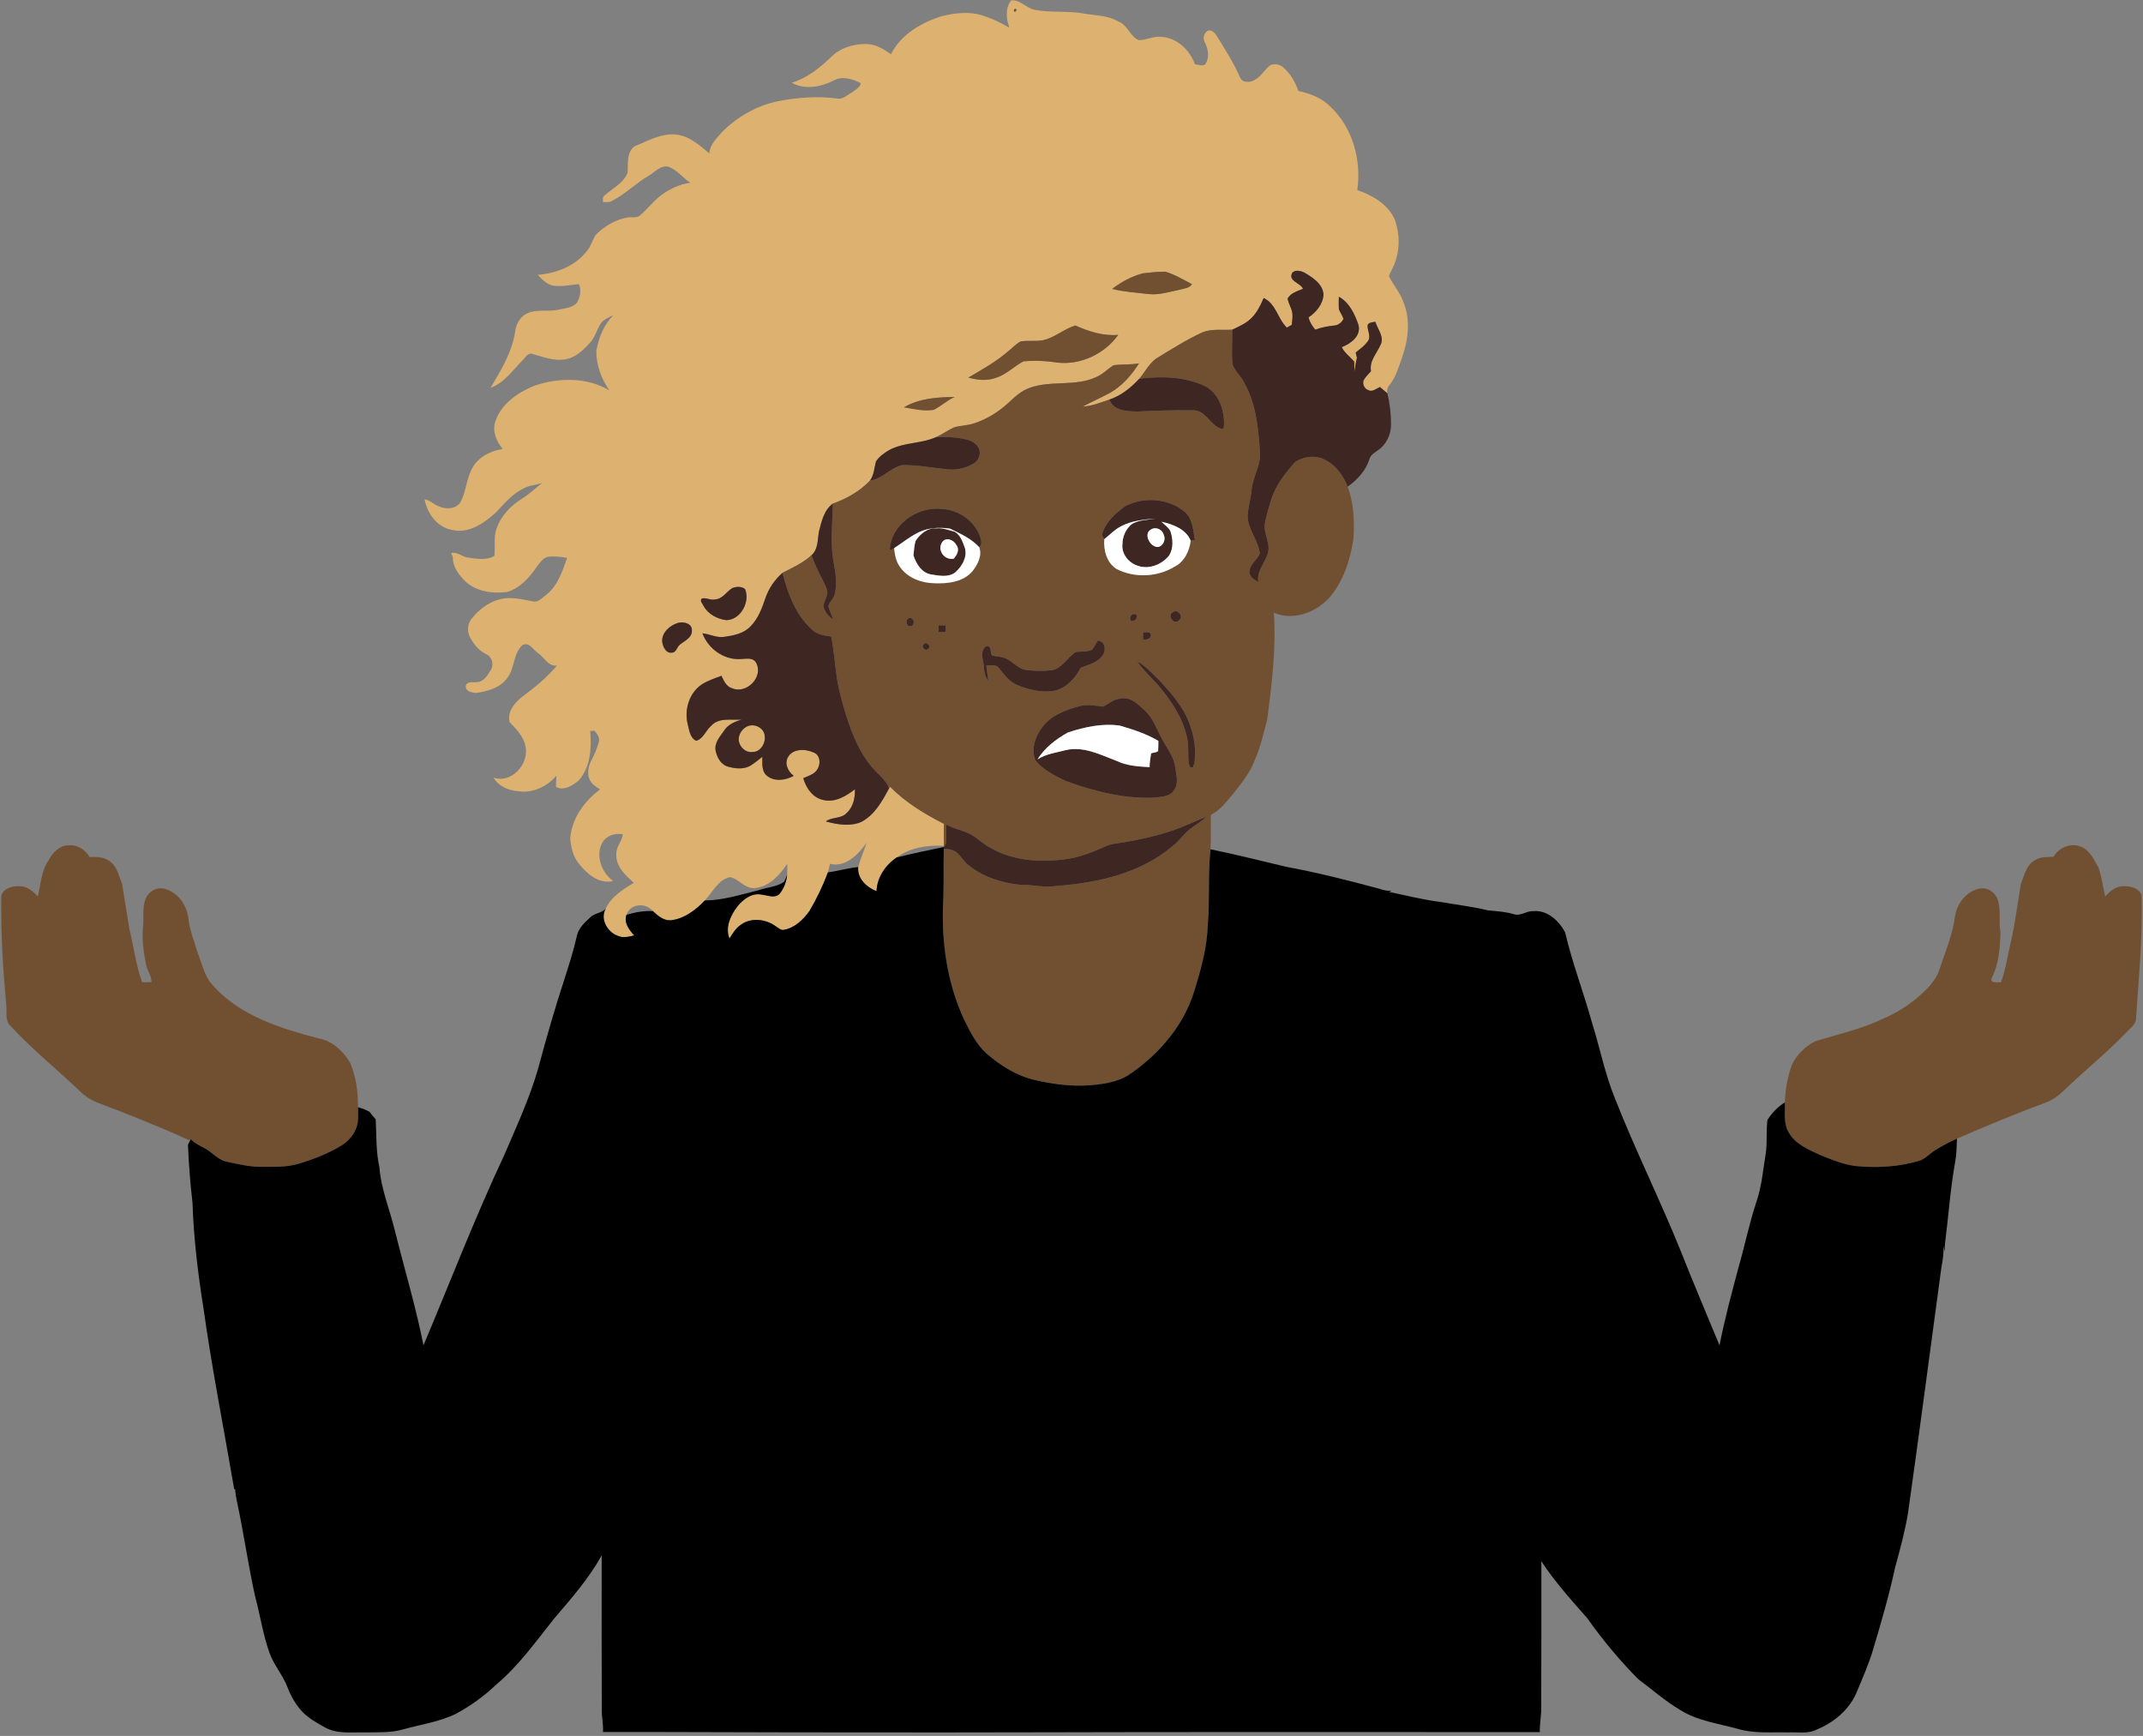 <svg width="1142pt" height="925pt" viewBox="0 0 1142 925" xmlns="http://www.w3.org/2000/svg" role="img" aria-hidden="true" focusable="false">
<rect x="0" y="0" width="1142" height="925" fill="#808080" stroke="none"/>
<g id="#ddb16fff">
<path fill="#ddb16f" opacity="1.00" d=" M 536.80 11.00 C 536.25 7.27 536.36 3.30 538.82 0.23 C 543.58 -0.33 546.64 4.05 550.95 5.14 C 559.91 6.94 569.15 5.60 578.12 7.29 C 584.13 8.31 590.51 8.24 595.92 11.41 C 600.90 13.16 602.04 19.43 606.87 21.37 C 610.98 21.47 614.80 19.06 618.98 19.64 C 627.35 20.18 634.03 26.67 636.80 34.29 C 638.55 34.33 640.69 35.46 642.23 34.27 C 644.62 30.92 643.96 26.32 642.17 22.84 C 640.78 20.55 641.42 17.26 644.06 16.21 C 647.03 16.04 648.24 19.10 649.67 21.14 C 653.66 27.69 657.80 34.20 660.82 41.27 C 662.03 44.25 666.28 44.13 668.60 42.57 C 672.07 40.86 673.79 37.18 676.75 34.86 C 679.06 33.66 682.16 34.24 684.03 36.05 C 687.73 39.34 690.30 43.79 691.89 48.45 C 698.16 49.82 704.45 52.18 709.02 56.87 C 720.92 68.08 725.56 85.36 723.30 101.29 C 731.43 104.01 739.79 108.95 743.35 117.13 C 746.02 124.81 746.09 133.54 742.91 141.09 C 742.07 143.15 740.90 145.06 740.14 147.15 C 742.52 151.91 746.19 156.00 747.95 161.10 C 751.79 170.64 750.43 181.36 747.06 190.82 C 745.20 195.78 743.86 201.12 740.38 205.26 C 739.18 206.39 739.17 208.01 739.30 209.54 C 737.98 208.43 736.67 207.33 735.36 206.23 C 733.38 207.05 731.34 209.08 729.12 207.85 C 727.16 207.16 726.04 204.89 726.56 202.90 C 727.50 200.91 729.18 199.43 730.61 197.80 C 729.58 192.38 733.63 188.39 735.66 183.83 C 737.90 179.63 734.14 175.45 732.93 171.47 C 731.49 171.76 729.68 171.64 728.83 173.09 C 728.44 175.81 730.56 178.59 729.26 181.26 C 727.60 184.00 724.87 185.83 722.44 187.83 C 722.65 188.79 722.88 189.75 723.11 190.71 C 722.48 193.13 722.10 195.61 721.79 198.09 C 721.74 196.28 721.68 194.47 721.65 192.65 C 719.44 190.09 716.53 188.08 715.02 184.99 C 719.83 183.11 725.56 178.96 723.88 173.01 C 721.91 167.27 719.03 161.14 713.47 158.10 C 713.45 160.33 713.29 162.58 713.51 164.81 C 714.17 166.57 715.35 168.09 715.95 169.89 C 715.06 171.83 713.10 173.34 710.94 173.46 C 707.51 173.81 704.13 174.45 700.90 175.66 C 699.27 173.74 697.91 171.59 697.34 169.11 C 701.44 166.32 704.97 162.11 705.30 156.98 C 704.95 151.45 699.87 148.10 695.57 145.52 C 693.58 144.32 690.14 143.45 688.56 145.48 C 686.40 149.87 692.89 150.57 694.37 153.89 C 691.42 155.15 687.85 156.05 686.17 159.07 C 686.59 161.80 688.32 164.15 688.70 166.91 C 688.92 168.98 688.58 171.05 688.36 173.10 C 687.71 173.47 686.41 174.21 685.76 174.57 C 680.88 169.91 680.03 161.86 673.41 158.79 C 671.79 162.48 670.05 166.22 667.20 169.14 C 664.35 172.21 660.42 173.87 656.72 175.66 C 651.47 176.01 646.00 175.10 640.95 176.99 C 632.27 180.99 624.18 186.13 616.04 191.11 C 612.21 193.87 610.15 198.28 607.13 201.80 C 602.70 206.55 597.42 210.86 591.18 212.91 C 586.52 214.50 581.89 216.39 576.92 216.66 C 581.71 214.12 586.67 211.92 591.46 209.37 C 597.97 205.67 603.04 199.88 606.98 193.59 C 602.51 194.44 597.94 194.04 593.46 194.60 C 590.24 196.61 587.61 199.52 584.05 200.98 C 572.94 206.08 560.14 202.53 548.77 206.66 C 544.09 208.21 540.55 211.78 536.98 215.01 C 531.92 219.66 525.90 223.28 519.40 225.50 C 515.87 226.76 512.06 226.69 508.48 227.69 C 505.12 229.20 502.16 231.48 498.78 232.95 C 490.79 236.51 481.54 235.62 473.81 239.84 C 471.15 241.40 468.53 243.27 466.81 245.86 C 465.87 249.32 465.78 253.11 463.58 256.12 C 458.14 261.85 451.18 265.69 443.82 268.36 C 439.10 271.75 437.81 277.87 436.44 283.17 C 435.61 287.51 436.10 292.66 432.43 295.85 C 427.95 300.00 422.33 302.44 417.00 305.23 C 412.85 308.86 409.63 313.55 407.87 318.78 C 406.04 324.18 403.98 329.75 399.85 333.86 C 396.26 337.61 390.90 338.65 385.98 339.34 C 381.96 339.98 378.24 337.86 374.32 337.44 C 377.29 345.46 385.37 351.47 394.04 351.19 C 397.10 351.19 401.17 349.91 403.00 353.27 C 406.95 360.71 397.90 369.91 390.28 366.79 C 387.11 365.94 385.71 362.80 384.47 360.09 C 380.85 361.47 377.09 362.64 373.84 364.80 C 367.18 369.31 364.55 378.36 366.50 385.98 C 367.28 389.09 367.71 393.17 370.98 394.72 C 374.78 393.71 376.05 389.30 378.85 386.87 C 382.93 382.18 389.65 383.83 395.11 383.41 C 391.74 384.56 388.15 385.88 386.11 389.00 C 383.89 392.27 380.54 395.65 381.36 399.97 C 382.05 403.63 384.26 407.58 388.13 408.55 C 392.15 409.66 396.96 410.11 400.54 407.56 C 402.54 406.26 404.40 404.75 406.26 403.26 C 406.28 406.68 405.71 410.81 408.63 413.31 C 412.67 416.69 418.64 415.77 422.97 413.42 C 420.09 411.11 418.01 407.38 419.75 403.72 C 422.37 398.64 429.40 398.95 433.89 401.09 C 437.13 402.56 437.35 406.90 435.73 409.66 C 434.22 412.56 430.80 413.38 428.06 414.65 C 429.55 419.97 433.22 425.25 438.97 426.32 C 445.17 427.67 450.90 424.19 455.59 420.55 C 455.70 425.13 454.73 430.04 451.16 433.23 C 448.27 436.40 443.38 435.17 440.09 437.69 C 446.16 439.38 452.96 440.51 458.96 437.98 C 466.10 434.25 470.16 426.85 473.82 420.01 C 473.93 419.79 474.15 419.36 474.26 419.15 C 482.47 427.53 492.62 433.67 503.00 438.97 C 502.95 442.88 502.96 446.80 503.03 450.72 C 494.28 450.18 485.09 451.59 477.86 456.88 C 471.88 460.91 467.34 467.49 467.10 474.87 C 461.82 472.81 456.79 468.13 457.33 462.00 C 458.56 457.56 460.40 453.32 461.88 448.97 C 457.44 455.22 450.78 462.32 442.29 460.29 C 441.95 461.80 441.60 463.32 441.20 464.83 C 438.54 471.95 435.24 478.84 431.38 485.38 C 428.12 489.93 423.69 494.30 417.99 495.39 C 416.16 495.98 414.81 494.33 413.38 493.54 C 408.11 489.69 400.26 488.74 394.81 492.75 C 392.10 494.52 390.44 497.38 388.74 500.05 C 386.35 494.10 389.32 487.72 392.97 482.99 C 396.04 479.18 400.79 475.53 405.99 476.73 C 409.03 477.05 412.79 478.84 415.38 476.36 C 417.74 473.46 419.12 469.82 419.48 466.11 C 419.57 464.14 419.54 462.17 419.58 460.21 C 415.45 466.31 409.78 472.69 401.91 473.21 C 396.74 473.49 393.66 468.18 389.00 467.39 C 382.61 468.76 379.76 475.46 375.59 479.81 C 370.88 484.77 365.01 489.29 358.07 490.29 C 353.95 490.94 350.66 488.02 347.88 485.46 C 344.13 480.81 335.79 481.40 333.85 487.46 C 332.31 491.73 335.29 495.45 337.95 498.44 C 335.12 499.11 332.03 499.94 329.24 498.65 C 323.69 496.70 319.68 489.69 322.78 484.20 C 325.73 477.71 331.99 473.95 337.79 470.38 C 333.27 466.47 328.01 461.53 328.43 455.01 C 328.35 451.17 331.43 448.27 331.93 444.55 C 327.57 443.70 322.84 445.38 320.74 449.46 C 317.29 456.32 320.80 465.07 326.70 469.41 C 319.31 471.27 312.89 465.75 308.63 460.38 C 305.44 456.65 304.37 451.76 303.86 447.01 C 304.55 436.20 311.32 426.90 319.80 420.63 C 318.10 419.51 316.21 418.52 315.06 416.79 C 312.62 413.64 313.25 409.25 314.78 405.85 C 316.65 402.52 318.10 398.96 319.14 395.29 C 319.70 393.00 318.20 390.93 316.77 389.33 C 316.21 389.37 315.09 389.45 314.53 389.49 C 315.30 398.63 314.73 409.06 308.14 416.12 C 304.94 418.65 300.34 421.59 296.30 419.31 C 296.29 417.32 296.35 415.33 296.51 413.36 C 291.73 418.84 284.41 422.57 277.01 421.70 C 271.54 421.40 265.85 419.24 262.98 414.31 C 272.52 417.77 281.93 407.17 280.07 397.94 C 279.15 392.60 275.24 388.59 271.63 384.85 C 270.08 379.43 274.20 374.46 278.21 371.32 C 284.89 366.35 291.42 361.08 296.79 354.66 C 292.09 355.20 290.15 350.32 286.79 348.08 C 284.21 346.41 282.16 341.99 278.56 343.65 C 273.46 348.01 274.41 355.67 270.60 360.87 C 266.92 366.42 260.05 368.36 253.81 369.22 C 251.47 369.20 247.44 368.23 248.34 365.05 C 249.26 362.83 252.21 363.83 254.08 363.48 C 257.83 363.33 259.90 359.73 261.62 356.87 C 263.36 354.11 262.15 349.86 259.12 348.60 C 255.01 346.60 252.05 342.87 250.11 338.83 C 248.78 335.74 249.32 332.01 251.51 329.46 C 256.59 323.04 264.56 318.05 272.99 318.73 C 277.08 318.87 281.04 320.00 285.06 320.60 C 287.44 320.33 289.17 318.36 291.00 317.00 C 297.20 312.18 299.74 304.39 302.19 297.25 C 298.84 296.75 295.42 296.19 292.05 296.71 C 289.20 297.23 287.72 300.00 286.02 302.03 C 282.09 307.84 276.97 313.57 269.98 315.49 C 262.41 316.38 253.92 315.26 248.10 309.89 C 244.60 306.46 241.18 302.16 241.37 296.98 C 241.13 296.39 240.63 295.21 240.39 294.62 C 243.91 293.96 246.60 296.97 250.04 297.21 C 254.45 297.77 259.50 298.70 263.47 296.17 C 264.00 291.28 262.93 286.19 264.69 281.48 C 266.99 274.83 272.16 269.48 278.04 265.80 C 281.95 263.33 285.34 260.17 288.93 257.28 C 285.77 258.55 282.20 258.43 279.21 260.19 C 273.04 263.01 268.77 268.40 264.17 273.15 C 257.97 278.76 249.95 284.39 241.11 282.42 C 233.06 281.10 227.68 273.73 226.27 266.08 C 229.06 266.44 231.03 268.69 233.58 269.67 C 237.43 271.47 242.91 271.50 245.42 267.53 C 248.51 261.67 248.54 254.67 251.96 248.96 C 255.19 243.27 261.67 240.18 267.92 239.21 C 264.38 235.18 262.18 229.48 264.08 224.20 C 267.38 214.90 276.25 208.93 285.06 205.43 C 297.87 201.15 312.84 200.93 324.72 208.00 C 320.42 201.89 317.73 194.46 317.78 186.95 C 319.03 179.98 321.71 173.10 326.79 168.01 C 324.44 169.13 321.80 170.06 320.26 172.29 C 318.05 175.51 317.21 179.54 314.54 182.47 C 310.93 186.55 306.63 190.66 301.02 191.50 C 295.16 192.46 289.52 190.24 284.00 188.66 C 281.29 187.61 279.84 190.69 278.22 192.25 C 273.05 197.51 268.64 204.04 261.41 206.66 C 267.09 197.14 273.08 187.31 274.61 176.12 C 275.17 172.32 277.43 168.54 281.03 166.93 C 286.16 164.62 291.93 166.21 297.30 165.07 C 300.68 164.24 304.72 164.20 307.29 161.52 C 309.19 158.58 309.92 154.72 308.52 151.41 C 303.99 151.83 299.46 152.82 294.89 152.25 C 291.41 151.54 288.88 148.92 286.55 146.45 C 296.39 145.70 306.47 141.79 312.69 133.84 C 314.87 131.30 315.67 127.96 317.43 125.18 C 322.16 120.42 328.22 116.83 334.92 115.80 C 337.13 115.67 339.74 116.28 341.44 114.44 C 345.35 111.05 348.47 106.82 352.67 103.75 C 357.22 100.59 362.32 98.01 367.90 97.42 C 363.85 94.72 360.79 90.48 356.10 88.80 C 351.79 87.96 348.99 91.82 345.61 93.67 C 338.81 97.66 333.21 103.43 326.17 107.04 C 324.70 107.96 322.94 107.69 321.31 107.63 C 321.46 106.50 320.92 105.04 322.03 104.27 C 326.33 100.40 332.11 97.77 334.43 92.10 C 334.80 87.30 333.72 81.38 338.07 78.00 C 345.11 75.18 352.14 70.94 360.03 71.68 C 367.16 72.29 372.74 77.36 378.00 81.73 C 378.25 77.17 381.74 73.83 384.55 70.58 C 392.78 62.26 403.36 56.15 414.89 53.87 C 425.10 51.93 435.66 51.10 446.00 52.49 C 449.24 53.21 451.63 50.41 454.27 49.05 C 455.87 47.73 458.46 46.52 458.71 44.32 C 454.26 42.00 448.76 40.35 444.06 42.99 C 437.30 46.40 428.85 47.96 421.93 44.12 C 430.15 41.56 437.01 36.07 443.11 30.18 C 447.74 25.51 454.55 23.55 460.99 23.45 C 466.14 23.25 470.78 25.94 474.75 28.95 C 480.12 18.28 491.05 11.96 502.09 8.55 C 509.27 6.83 516.92 5.96 524.06 8.40 C 528.89 9.95 533.50 12.18 537.87 14.75 C 537.52 13.49 537.18 12.24 536.80 11.00 M 540.31 5.04 C 540.31 8.39 543.33 3.63 540.31 5.04 M 649.24 34.20 C 649.76 34.75 649.76 34.75 649.24 34.20 M 609.05 145.64 C 603.12 147.20 597.53 150.21 592.70 153.95 C 599.01 155.56 605.52 155.89 611.96 156.67 C 617.74 157.36 623.32 155.42 628.91 154.31 C 631.09 153.67 633.84 153.55 635.20 151.43 C 630.58 149.00 626.03 146.26 620.99 144.76 C 617.01 144.79 613.00 145.17 609.05 145.64 M 555.62 181.34 C 551.77 181.98 547.84 181.34 543.98 181.90 C 541.42 183.23 539.47 185.44 537.22 187.21 C 530.80 192.78 523.33 196.92 516.04 201.19 C 520.77 202.50 525.89 203.09 530.60 201.35 C 536.21 199.65 540.30 195.18 545.40 192.54 C 551.58 191.96 557.85 192.32 563.98 193.25 C 576.25 194.47 588.79 188.39 595.91 178.43 C 587.92 179.17 580.20 176.62 573.01 173.44 C 566.89 175.32 561.96 180.01 555.62 181.34 M 481.76 217.04 C 486.95 217.93 492.26 219.25 497.54 218.37 C 501.50 216.46 504.71 213.25 508.79 211.50 C 499.59 211.66 489.84 212.19 481.76 217.04 M 390.24 313.37 C 387.08 315.24 385.08 319.25 380.99 319.39 C 378.62 319.99 376.27 318.26 374.00 318.93 C 372.63 320.26 374.57 321.75 375.01 323.06 C 377.45 327.32 382.29 329.84 387.04 330.44 C 394.72 330.31 399.81 320.71 397.07 313.92 C 395.17 312.35 392.41 312.48 390.24 313.37 M 361.10 331.98 C 356.83 333.32 352.52 337.17 352.88 342.00 C 353.27 344.57 354.81 348.21 357.99 347.77 C 360.43 347.79 360.68 344.65 362.38 343.43 C 364.83 341.42 368.85 339.81 368.69 336.05 C 369.06 332.14 364.05 330.97 361.10 331.98 Z" />
<path fill="#ddb16f" opacity="1.00" d=" M 397.40 387.50 C 401.15 384.95 407.18 387.45 407.51 392.10 C 408.10 396.00 405.27 400.76 401.03 400.70 C 396.81 401.28 393.09 396.99 393.73 392.92 C 394.11 390.69 395.47 388.67 397.40 387.50 Z" />
</g>
<g id="#715032ff">
<path fill="#715032" opacity="1.00" d=" M 540.31 5.04 C 543.33 3.63 540.31 8.39 540.31 5.04 Z" />
<path fill="#715032" opacity="1.00" d=" M 649.24 34.20 C 649.76 34.75 649.76 34.75 649.24 34.20 Z" />
<path fill="#715032" opacity="1.00" d=" M 609.05 145.64 C 613.00 145.17 617.01 144.79 620.99 144.76 C 626.03 146.26 630.58 149.00 635.20 151.43 C 633.84 153.55 631.09 153.67 628.91 154.31 C 623.32 155.42 617.74 157.36 611.96 156.67 C 605.52 155.89 599.01 155.56 592.70 153.95 C 597.53 150.21 603.12 147.20 609.05 145.64 Z" />
<path fill="#715032" opacity="1.00" d=" M 555.62 181.34 C 561.96 180.01 566.89 175.32 573.01 173.44 C 580.20 176.62 587.92 179.17 595.91 178.43 C 588.79 188.39 576.25 194.47 563.98 193.25 C 557.85 192.32 551.58 191.96 545.40 192.54 C 540.30 195.18 536.21 199.65 530.60 201.35 C 525.89 203.09 520.77 202.50 516.04 201.19 C 523.33 196.92 530.80 192.78 537.22 187.21 C 539.47 185.44 541.42 183.23 543.98 181.90 C 547.84 181.34 551.77 181.98 555.62 181.34 Z" />
<path fill="#715032" opacity="1.00" d=" M 640.95 176.99 C 646.00 175.10 651.47 176.01 656.72 175.66 C 656.74 181.80 656.19 187.96 656.81 194.08 C 658.00 197.82 661.38 200.38 663.04 203.93 C 669.64 215.52 670.63 229.10 671.53 242.11 C 671.46 248.69 667.62 254.47 666.99 260.95 C 666.56 265.69 665.12 270.29 664.86 275.04 C 665.04 282.23 670.65 287.93 671.34 294.99 C 669.83 298.50 665.74 300.85 665.80 305.00 C 666.04 307.64 668.54 308.95 670.57 310.15 C 669.65 304.53 673.72 300.36 675.45 295.44 C 677.63 289.62 672.81 284.02 674.18 278.16 C 675.02 274.17 676.16 270.26 677.36 266.38 C 679.72 258.63 684.88 252.15 690.17 246.18 C 694.75 243.15 701.10 242.34 706.07 245.00 C 711.87 247.90 715.87 253.40 718.16 259.34 C 721.54 268.14 721.78 277.77 721.24 287.07 C 719.58 298.30 715.95 309.67 708.45 318.42 C 701.28 326.41 689.06 330.92 678.82 326.49 C 680.14 345.43 677.75 364.38 675.37 383.14 C 673.41 390.40 671.84 397.82 668.76 404.73 C 666.20 411.84 661.28 417.71 656.66 423.57 C 653.31 427.53 650.04 431.83 645.28 434.17 C 645.10 440.30 645.42 446.43 645.10 452.55 C 643.62 465.89 644.82 479.33 643.63 492.68 C 643.30 504.94 639.94 516.86 636.29 528.49 C 630.74 546.37 617.98 561.26 602.81 571.87 C 595.64 577.03 586.53 577.93 577.98 578.43 C 569.18 578.75 560.39 577.53 551.82 575.57 C 541.97 573.37 533.19 567.88 525.66 561.31 C 520.24 556.40 516.93 549.75 513.76 543.29 C 504.50 523.30 501.45 500.88 502.69 479.02 C 502.98 470.11 502.72 461.20 502.94 452.29 C 505.32 452.37 507.84 452.63 509.77 454.20 C 512.24 456.35 513.85 459.34 516.50 461.33 C 524.30 467.48 534.19 470.54 543.97 471.50 C 550.37 471.30 556.73 473.19 563.11 472.07 C 584.92 470.42 607.85 465.37 624.90 450.81 C 628.84 447.76 631.51 443.35 635.70 440.61 C 638.22 438.91 640.74 437.20 643.01 435.18 C 638.43 436.84 634.07 439.05 629.51 440.78 C 619.87 444.68 609.67 446.88 599.48 448.74 C 595.91 449.30 592.22 449.51 588.92 451.08 C 582.27 453.97 575.50 456.78 568.26 457.75 C 554.74 459.65 540.24 458.84 528.14 451.94 C 523.15 449.48 519.47 444.86 514.08 443.17 C 510.71 442.08 507.35 440.94 504.15 439.42 C 504.23 442.83 504.45 446.27 504.04 449.67 C 503.79 450.08 503.28 450.90 503.02 451.31 L 503.03 450.72 C 502.96 446.80 502.95 442.88 503.00 438.97 C 492.62 433.67 482.47 427.53 474.26 419.15 C 474.15 419.36 473.93 419.79 473.82 420.01 C 471.95 415.25 467.57 412.36 464.45 408.54 C 457.86 400.61 453.96 390.89 450.91 381.15 C 448.81 374.23 446.79 367.25 445.82 360.08 C 444.86 353.10 444.31 346.06 442.94 339.14 C 439.27 338.72 435.33 338.15 432.61 335.38 C 424.00 327.60 419.77 316.23 417.00 305.23 C 422.33 302.44 427.95 300.00 432.43 295.85 C 434.08 300.26 435.99 304.58 438.23 308.73 C 439.38 311.05 440.79 313.39 440.90 316.05 C 440.56 318.46 439.08 320.56 438.82 322.99 C 439.38 326.00 441.45 328.42 443.98 330.03 C 443.16 327.67 442.02 325.41 441.41 322.98 C 441.98 320.72 444.10 319.14 444.76 316.88 C 446.25 311.27 445.28 305.42 444.28 299.82 C 442.28 289.43 443.66 278.83 443.82 268.36 C 451.18 265.69 458.14 261.85 463.58 256.12 C 470.16 255.25 474.53 249.14 480.93 247.81 C 489.00 247.72 496.98 249.30 504.99 250.10 C 509.85 250.60 514.85 249.43 519.02 246.90 C 521.97 245.15 523.15 240.80 521.09 237.95 C 519.28 235.36 516.10 234.29 513.13 233.75 C 508.40 232.93 503.57 232.59 498.78 232.95 C 502.16 231.48 505.12 229.20 508.48 227.69 C 512.06 226.69 515.87 226.76 519.40 225.50 C 525.90 223.28 531.92 219.66 536.98 215.01 C 540.55 211.78 544.09 208.21 548.77 206.66 C 560.14 202.53 572.94 206.08 584.05 200.98 C 587.61 199.52 590.24 196.61 593.46 194.60 C 597.94 194.04 602.51 194.44 606.98 193.59 C 603.04 199.88 597.97 205.67 591.46 209.37 C 586.67 211.92 581.71 214.12 576.92 216.66 C 581.89 216.39 586.52 214.50 591.18 212.91 C 593.31 218.98 600.68 219.14 606.05 219.28 C 616.03 218.77 626.03 218.51 636.02 218.59 C 642.70 218.67 645.01 226.96 651.05 228.54 L 652.15 228.17 C 652.96 220.08 650.25 210.60 642.95 206.16 C 631.93 200.60 619.15 200.34 607.13 201.80 C 610.15 198.28 612.21 193.87 616.04 191.11 C 624.18 186.13 632.27 180.99 640.95 176.99 M 599.67 269.67 C 594.48 273.40 589.36 278.04 587.39 284.32 C 586.99 285.45 588.07 286.34 588.48 287.30 C 588.01 293.14 589.77 299.88 595.01 303.17 C 604.64 308.10 616.73 307.54 625.96 301.92 C 631.13 299.35 633.87 293.60 634.49 288.08 C 635.06 287.97 636.20 287.76 636.77 287.65 C 635.77 282.69 635.67 276.95 631.82 273.18 C 623.15 265.51 609.81 264.48 599.67 269.67 M 474.17 293.18 C 474.95 292.86 475.72 292.49 476.48 292.09 C 476.84 295.64 477.51 299.33 479.72 302.25 C 483.83 308.03 491.13 310.68 498.03 310.78 C 505.16 311.05 513.35 310.13 518.25 304.31 C 520.98 300.80 523.50 296.11 521.83 291.59 C 523.79 289.83 522.69 287.15 521.95 285.07 C 518.74 277.07 510.50 271.69 502.00 271.18 C 488.96 269.67 474.62 279.48 474.17 293.18 M 625.19 326.11 C 621.46 327.89 625.81 333.55 628.44 330.40 C 630.85 328.45 627.50 324.34 625.19 326.11 M 602.43 330.63 C 604.72 331.30 606.39 329.68 605.53 327.39 C 603.21 326.65 601.72 328.38 602.43 330.63 M 484.34 329.40 C 482.09 330.22 483.10 334.48 485.58 333.57 C 487.95 332.75 486.92 328.56 484.34 329.40 M 500.20 333.20 C 500.18 334.41 500.17 335.62 500.16 336.83 C 501.39 336.80 502.63 336.77 503.87 336.74 C 503.88 335.56 503.89 334.39 503.90 333.22 C 502.66 333.21 501.43 333.20 500.20 333.20 M 609.10 337.03 C 609.10 338.32 609.10 339.62 609.12 340.92 C 611.04 340.84 613.45 340.53 613.34 338.00 C 612.43 336.34 610.59 336.95 609.10 337.03 M 582.00 346.13 C 579.30 347.51 576.15 346.98 573.26 347.41 C 568.89 350.23 566.28 355.69 560.99 357.05 C 556.37 357.66 551.63 357.59 547.01 357.01 C 542.60 356.53 539.92 352.55 536.05 350.89 C 533.76 349.80 531.17 349.86 528.74 349.35 C 527.50 347.89 528.60 344.26 525.96 344.26 C 523.50 345.07 523.06 348.43 523.55 350.65 C 524.65 354.75 523.88 359.43 526.65 362.95 C 526.38 360.17 525.92 357.40 525.60 354.62 C 527.78 354.73 530.63 353.73 532.19 355.83 C 535.04 359.26 537.67 363.21 541.97 364.97 C 548.24 367.54 555.21 369.30 561.99 368.05 C 568.33 366.53 573.00 361.47 575.84 355.85 C 579.89 354.19 584.68 353.27 587.39 349.47 C 589.60 346.81 589.08 341.62 584.98 341.34 C 584.02 342.96 583.16 344.65 582.00 346.13 M 492.33 343.33 C 490.36 344.25 493.45 347.65 494.62 345.63 C 496.70 344.64 493.37 341.30 492.33 343.33 M 605.95 352.36 C 609.17 356.96 613.28 360.84 617.09 364.95 C 624.00 373.24 630.43 382.53 632.62 393.28 C 633.62 397.69 632.91 402.25 633.51 406.70 C 633.69 407.73 634.19 409.67 635.65 408.72 C 636.95 406.71 636.68 404.21 636.79 401.94 C 637.09 393.93 634.60 386.02 630.87 379.02 C 625.70 370.52 618.78 363.24 611.57 356.45 C 609.89 354.83 607.95 353.53 605.95 352.36 M 596.26 372.37 C 593.05 372.82 590.64 375.15 587.82 376.50 C 583.61 376.04 579.31 375.07 575.13 376.30 C 567.86 378.32 560.11 381.11 555.47 387.43 C 551.68 392.25 549.31 399.25 551.79 405.15 C 555.87 410.31 562.07 413.26 567.84 416.13 C 582.91 421.58 598.83 425.74 614.99 425.01 C 618.61 424.60 623.05 424.65 625.41 421.36 C 628.33 417.89 626.85 413.13 626.34 409.10 C 625.64 403.04 621.51 398.29 618.87 393.02 C 616.01 387.74 614.02 381.68 609.20 377.78 C 605.74 374.48 601.44 370.79 596.26 372.37 Z" />
<path fill="#715032" opacity="1.00" d=" M 481.76 217.04 C 489.84 212.19 499.59 211.66 508.79 211.50 C 504.71 213.25 501.50 216.46 497.54 218.37 C 492.26 219.25 486.95 217.93 481.76 217.04 Z" />
<path fill="#715032" opacity="1.00" d=" M 26.12 458.06 C 28.21 454.02 32.06 450.24 36.92 450.44 C 41.50 450.01 45.61 453.01 47.87 456.79 C 51.41 456.39 55.19 456.58 58.20 458.74 C 62.38 461.44 63.27 466.65 65.04 470.94 C 66.38 478.94 67.60 486.98 68.94 495.00 C 71.26 504.46 72.45 514.23 75.74 523.43 C 77.38 523.38 79.03 523.34 80.67 523.31 C 80.89 520.05 78.61 517.44 77.92 514.38 C 76.50 507.39 75.44 500.20 76.32 493.08 C 76.59 488.32 75.79 483.33 77.65 478.80 C 79.13 475.17 83.09 472.69 87.03 473.44 C 94.39 474.94 99.44 481.86 100.36 489.08 C 100.97 495.53 103.52 501.53 105.32 507.70 C 107.71 513.50 108.82 520.02 113.22 524.78 C 127.64 541.33 149.49 547.94 169.99 553.37 C 177.23 554.69 183.01 560.17 186.62 566.33 C 189.71 573.79 190.89 581.93 190.75 589.98 C 190.81 593.17 191.12 596.43 190.36 599.57 C 189.01 604.25 185.68 608.22 181.52 610.68 C 174.46 614.83 166.78 617.83 158.94 620.15 C 152.47 622.07 145.64 621.71 138.97 621.74 C 132.81 621.77 126.80 620.24 120.81 619.01 C 117.39 618.31 114.76 615.94 112.12 613.85 C 108.86 611.19 104.50 610.17 101.65 606.97 C 101.43 607.11 100.99 607.40 100.77 607.55 C 84.61 600.19 68.09 593.65 51.50 587.35 C 48.37 586.12 45.55 584.23 43.10 581.94 C 30.34 569.67 16.38 558.64 4.50 545.47 C 2.86 542.28 3.76 538.46 3.29 535.01 C 1.59 516.40 0.46 497.73 0.67 479.03 C -0.02 474.16 5.99 471.92 9.98 472.25 C 14.15 471.91 17.52 474.78 20.14 477.66 C 21.79 471.05 21.99 463.77 26.12 458.06 Z" />
<path fill="#715032" opacity="1.00" d=" M 1094.32 456.54 C 1097.15 451.54 1103.54 448.91 1108.97 451.18 C 1113.77 453.09 1115.93 458.16 1118.31 462.36 C 1119.95 467.33 1120.75 472.55 1121.86 477.67 C 1124.46 474.81 1127.80 471.94 1131.95 472.25 C 1135.44 472.01 1139.81 473.37 1141.23 476.84 C 1141.95 499.14 1139.67 521.37 1138.23 543.58 C 1137.64 546.42 1134.90 548.06 1133.10 550.12 C 1122.50 561.22 1110.46 570.77 1099.45 581.44 C 1096.70 584.08 1093.51 586.26 1089.93 587.59 C 1074.05 593.50 1058.38 599.96 1042.85 606.72 C 1038.99 608.49 1035.20 610.44 1031.58 612.66 C 1028.80 614.36 1026.58 616.91 1023.58 618.24 C 1012.17 621.83 1000.04 622.47 988.20 621.26 C 981.73 620.23 975.59 617.76 969.57 615.28 C 963.57 612.42 956.78 609.71 953.35 603.62 C 950.24 598.78 951.37 592.83 951.14 587.42 C 951.34 580.49 952.62 573.56 955.03 567.06 C 957.71 561.82 962.19 557.34 967.48 554.75 C 979.72 551.07 992.32 548.22 1003.89 542.63 C 1013.15 538.68 1021.50 532.71 1028.33 525.32 C 1030.49 522.73 1032.46 519.89 1033.50 516.65 C 1036.60 507.23 1040.60 497.97 1041.85 488.05 C 1042.96 481.20 1048.00 474.89 1054.94 473.45 C 1059.45 472.55 1063.84 475.93 1064.86 480.26 C 1066.31 485.71 1065.10 491.44 1066.06 496.98 C 1065.79 505.11 1065.24 513.56 1061.48 520.94 C 1060.06 524.20 1064.44 523.21 1066.27 523.48 C 1068.74 516.81 1069.79 509.76 1071.34 502.85 C 1073.90 492.36 1075.07 481.59 1076.93 470.99 C 1078.76 466.49 1079.75 460.91 1084.41 458.37 C 1087.33 456.30 1090.96 456.81 1094.32 456.54 Z" />
</g>
<g id="#3e2723ff">
<path fill="#3e2723" opacity="1.00" d=" M 688.56 145.48 C 690.14 143.45 693.58 144.32 695.57 145.52 C 699.87 148.10 704.95 151.45 705.30 156.98 C 704.97 162.11 701.44 166.32 697.34 169.11 C 697.91 171.59 699.27 173.74 700.90 175.66 C 704.13 174.45 707.51 173.81 710.94 173.46 C 713.10 173.34 715.06 171.83 715.95 169.89 C 715.35 168.09 714.17 166.57 713.51 164.81 C 713.29 162.58 713.45 160.33 713.47 158.10 C 719.03 161.14 721.91 167.27 723.88 173.01 C 725.56 178.96 719.83 183.11 715.02 184.99 C 716.53 188.08 719.44 190.09 721.65 192.65 C 721.68 194.47 721.74 196.28 721.79 198.09 C 722.10 195.61 722.48 193.13 723.11 190.71 C 722.88 189.75 722.65 188.79 722.44 187.83 C 724.87 185.83 727.60 184.00 729.26 181.26 C 730.56 178.59 728.44 175.81 728.83 173.09 C 729.68 171.64 731.49 171.76 732.93 171.47 C 734.14 175.45 737.90 179.63 735.66 183.83 C 733.63 188.39 729.58 192.38 730.61 197.80 C 729.18 199.43 727.50 200.91 726.56 202.90 C 726.04 204.89 727.16 207.16 729.12 207.85 C 731.34 209.08 733.38 207.05 735.36 206.23 C 736.67 207.33 737.98 208.43 739.30 209.54 C 740.65 214.89 741.27 220.43 741.28 225.94 C 741.39 231.42 738.76 237.03 734.12 240.05 C 732.39 241.32 730.28 242.45 729.76 244.73 C 727.82 250.83 723.27 255.67 718.16 259.34 C 715.87 253.40 711.87 247.90 706.07 245.00 C 701.10 242.34 694.75 243.15 690.17 246.18 C 684.88 252.15 679.72 258.63 677.36 266.38 C 676.16 270.26 675.02 274.17 674.18 278.16 C 672.81 284.02 677.63 289.62 675.45 295.44 C 673.72 300.36 669.65 304.53 670.57 310.15 C 668.54 308.95 666.04 307.64 665.80 305.00 C 665.74 300.85 669.83 298.50 671.34 294.99 C 670.65 287.93 665.04 282.23 664.86 275.04 C 665.12 270.29 666.56 265.69 666.99 260.95 C 667.62 254.47 671.46 248.69 671.53 242.11 C 670.63 229.10 669.64 215.52 663.04 203.93 C 661.38 200.38 658.00 197.82 656.81 194.08 C 656.19 187.96 656.74 181.80 656.72 175.66 C 660.42 173.87 664.35 172.21 667.20 169.14 C 670.05 166.22 671.79 162.48 673.41 158.79 C 680.03 161.86 680.88 169.91 685.76 174.57 C 686.41 174.21 687.71 173.47 688.36 173.10 C 688.58 171.05 688.92 168.98 688.70 166.91 C 688.32 164.15 686.59 161.80 686.17 159.07 C 687.85 156.05 691.42 155.15 694.37 153.89 C 692.89 150.57 686.40 149.87 688.56 145.48 Z" />
<path fill="#3e2723" opacity="1.00" d=" M 607.13 201.80 C 619.15 200.34 631.93 200.60 642.95 206.16 C 650.25 210.60 652.96 220.08 652.15 228.17 L 651.05 228.54 C 645.01 226.96 642.70 218.67 636.02 218.59 C 626.03 218.51 616.03 218.77 606.05 219.28 C 600.68 219.14 593.31 218.98 591.18 212.91 C 597.42 210.86 602.70 206.55 607.13 201.80 Z" />
<path fill="#3e2723" opacity="1.00" d=" M 473.81 239.84 C 481.54 235.62 490.79 236.51 498.78 232.95 C 503.57 232.59 508.40 232.93 513.13 233.75 C 516.10 234.29 519.28 235.36 521.09 237.95 C 523.15 240.80 521.97 245.15 519.02 246.90 C 514.85 249.43 509.85 250.60 504.99 250.10 C 496.98 249.30 489.00 247.72 480.93 247.81 C 474.53 249.14 470.16 255.25 463.58 256.12 C 465.78 253.11 465.87 249.32 466.81 245.86 C 468.53 243.27 471.15 241.40 473.81 239.84 Z" />
<path fill="#3e2723" opacity="1.00" d=" M 599.67 269.67 C 609.81 264.48 623.15 265.51 631.82 273.18 C 635.67 276.95 635.77 282.69 636.77 287.65 C 636.20 287.76 635.06 287.97 634.49 288.08 C 631.99 281.87 624.99 279.36 618.95 278.00 C 620.54 279.64 622.65 280.93 623.70 283.02 C 625.11 287.20 625.44 292.20 622.98 296.06 C 619.06 300.91 612.06 303.67 606.03 301.37 C 601.38 299.79 597.58 295.10 598.14 290.03 C 598.17 285.88 599.99 281.63 603.35 279.11 C 607.18 276.96 611.75 277.01 615.99 276.33 C 609.66 276.80 603.10 277.40 597.40 280.43 C 594.01 282.13 591.42 284.97 588.48 287.30 C 588.07 286.34 586.99 285.45 587.39 284.32 C 589.36 278.04 594.48 273.40 599.67 269.67 M 613.28 282.19 C 609.75 284.12 612.02 289.61 615.04 290.94 C 618.48 293.12 621.79 288.09 620.15 285.06 C 619.55 282.11 615.78 280.42 613.28 282.19 Z" />
<path fill="#3e2723" opacity="1.00" d=" M 436.44 283.17 C 437.81 277.87 439.10 271.75 443.82 268.36 C 443.66 278.83 442.28 289.43 444.28 299.82 C 445.28 305.42 446.25 311.27 444.76 316.88 C 444.10 319.14 441.98 320.72 441.41 322.98 C 442.02 325.41 443.16 327.67 443.98 330.03 C 441.45 328.42 439.38 326.00 438.82 322.99 C 439.08 320.56 440.56 318.46 440.90 316.05 C 440.79 313.39 439.38 311.05 438.23 308.73 C 435.99 304.58 434.08 300.26 432.43 295.85 C 436.10 292.66 435.61 287.51 436.44 283.17 Z" />
<path fill="#3e2723" opacity="1.00" d=" M 474.17 293.18 C 474.62 279.48 488.96 269.67 502.00 271.18 C 510.50 271.69 518.74 277.07 521.95 285.07 C 522.69 287.15 523.79 289.83 521.83 291.59 C 517.63 286.99 511.81 284.37 506.31 281.71 C 500.70 280.84 494.64 281.14 489.45 283.70 C 484.81 285.98 480.79 289.28 476.48 292.09 C 475.72 292.49 474.95 292.86 474.17 293.18 Z" />
<path fill="#3e2723" opacity="1.00" d=" M 488.00 288.06 C 490.41 284.42 494.38 281.16 499.00 281.54 C 502.39 281.16 505.56 282.47 508.76 283.33 C 511.85 285.09 513.03 288.80 514.18 291.95 C 515.62 296.91 512.62 301.82 509.04 305.02 C 505.26 307.87 500.23 306.70 495.94 306.05 C 491.01 305.04 488.24 300.37 486.77 295.95 C 487.12 293.32 487.11 290.58 488.00 288.06 M 502.03 288.99 C 499.27 293.24 503.38 298.69 508.25 297.67 C 509.97 295.72 511.57 292.82 509.63 290.43 C 508.34 287.65 503.96 285.90 502.03 288.99 Z" />
<path fill="#3e2723" opacity="1.00" d=" M 407.87 318.78 C 409.63 313.55 412.85 308.86 417.00 305.23 C 419.77 316.23 424.00 327.60 432.61 335.38 C 435.33 338.15 439.27 338.72 442.94 339.14 C 444.31 346.06 444.86 353.10 445.82 360.08 C 446.79 367.25 448.81 374.23 450.91 381.15 C 453.96 390.89 457.86 400.61 464.45 408.54 C 467.57 412.36 471.95 415.25 473.82 420.01 C 470.16 426.85 466.10 434.25 458.96 437.98 C 452.96 440.51 446.16 439.38 440.09 437.69 C 443.38 435.17 448.27 436.40 451.16 433.23 C 454.73 430.04 455.70 425.13 455.59 420.55 C 450.90 424.19 445.17 427.67 438.97 426.32 C 433.22 425.25 429.55 419.97 428.06 414.65 C 430.80 413.38 434.22 412.56 435.73 409.66 C 437.35 406.90 437.13 402.56 433.89 401.09 C 429.40 398.95 422.37 398.64 419.75 403.72 C 418.01 407.38 420.09 411.11 422.97 413.42 C 418.64 415.77 412.67 416.69 408.63 413.31 C 405.71 410.81 406.28 406.68 406.26 403.26 C 404.40 404.75 402.54 406.26 400.54 407.56 C 396.96 410.11 392.15 409.66 388.13 408.55 C 384.26 407.58 382.05 403.63 381.36 399.97 C 380.54 395.65 383.89 392.27 386.11 389.00 C 388.15 385.88 391.74 384.56 395.11 383.41 C 389.65 383.83 382.93 382.18 378.85 386.87 C 376.05 389.30 374.78 393.71 370.98 394.72 C 367.71 393.17 367.28 389.09 366.50 385.98 C 364.55 378.36 367.18 369.31 373.84 364.80 C 377.09 362.64 380.85 361.47 384.47 360.09 C 385.71 362.80 387.11 365.94 390.28 366.79 C 397.90 369.91 406.95 360.71 403.00 353.27 C 401.17 349.91 397.10 351.19 394.04 351.19 C 385.37 351.47 377.29 345.46 374.32 337.44 C 378.24 337.86 381.96 339.98 385.98 339.34 C 390.90 338.65 396.26 337.61 399.85 333.86 C 403.98 329.75 406.04 324.18 407.87 318.78 M 397.40 387.50 C 395.47 388.67 394.11 390.69 393.73 392.92 C 393.09 396.99 396.81 401.28 401.03 400.70 C 405.27 400.76 408.10 396.00 407.51 392.10 C 407.18 387.45 401.15 384.95 397.40 387.50 Z" />
<path fill="#3e2723" opacity="1.00" d=" M 390.24 313.37 C 392.41 312.48 395.17 312.35 397.07 313.92 C 399.81 320.71 394.72 330.31 387.04 330.44 C 382.29 329.84 377.45 327.32 375.01 323.06 C 374.57 321.75 372.63 320.26 374.00 318.93 C 376.27 318.26 378.62 319.99 380.99 319.39 C 385.08 319.25 387.08 315.24 390.24 313.37 Z" />
<path fill="#3e2723" opacity="1.00" d=" M 625.19 326.11 C 627.50 324.34 630.85 328.45 628.44 330.40 C 625.81 333.55 621.46 327.89 625.19 326.11 Z" />
<path fill="#3e2723" opacity="1.00" d=" M 602.43 330.63 C 601.72 328.38 603.21 326.65 605.53 327.39 C 606.39 329.68 604.72 331.30 602.43 330.63 Z" />
<path fill="#3e2723" opacity="1.00" d=" M 484.34 329.40 C 486.92 328.56 487.95 332.75 485.58 333.57 C 483.10 334.48 482.09 330.22 484.34 329.40 Z" />
<path fill="#3e2723" opacity="1.00" d=" M 361.10 331.98 C 364.05 330.97 369.06 332.14 368.69 336.05 C 368.85 339.81 364.83 341.42 362.38 343.43 C 360.68 344.65 360.43 347.79 357.99 347.77 C 354.81 348.21 353.27 344.57 352.88 342.00 C 352.52 337.17 356.83 333.32 361.10 331.98 Z" />
<path fill="#3e2723" opacity="1.00" d=" M 500.20 333.20 C 501.43 333.20 502.66 333.21 503.90 333.22 C 503.89 334.39 503.88 335.56 503.87 336.74 C 502.63 336.77 501.39 336.80 500.16 336.83 C 500.17 335.62 500.18 334.41 500.20 333.20 Z" />
<path fill="#3e2723" opacity="1.00" d=" M 609.10 337.03 C 610.59 336.95 612.43 336.34 613.34 338.00 C 613.45 340.53 611.04 340.84 609.12 340.92 C 609.10 339.62 609.10 338.32 609.10 337.03 Z" />
<path fill="#3e2723" opacity="1.00" d=" M 582.00 346.13 C 583.16 344.65 584.02 342.96 584.98 341.34 C 589.08 341.62 589.60 346.81 587.39 349.47 C 584.68 353.27 579.89 354.19 575.84 355.85 C 573.00 361.47 568.33 366.53 561.99 368.05 C 555.21 369.30 548.24 367.54 541.97 364.97 C 537.67 363.21 535.04 359.26 532.19 355.83 C 530.63 353.73 527.78 354.73 525.60 354.62 C 525.92 357.40 526.38 360.17 526.65 362.95 C 523.88 359.43 524.65 354.75 523.55 350.65 C 523.06 348.43 523.50 345.07 525.96 344.26 C 528.60 344.26 527.50 347.89 528.74 349.35 C 531.17 349.86 533.76 349.80 536.05 350.89 C 539.92 352.55 542.60 356.53 547.01 357.01 C 551.63 357.59 556.37 357.66 560.99 357.05 C 566.28 355.69 568.89 350.23 573.26 347.41 C 576.15 346.98 579.30 347.51 582.00 346.13 Z" />
<path fill="#3e2723" opacity="1.00" d=" M 492.33 343.33 C 493.37 341.30 496.70 344.64 494.62 345.63 C 493.45 347.65 490.36 344.25 492.33 343.33 Z" />
<path fill="#3e2723" opacity="1.00" d=" M 605.95 352.36 C 607.95 353.53 609.89 354.83 611.57 356.45 C 618.78 363.24 625.70 370.52 630.87 379.02 C 634.60 386.02 637.09 393.93 636.79 401.94 C 636.68 404.21 636.95 406.71 635.65 408.72 C 634.19 409.67 633.69 407.73 633.51 406.70 C 632.91 402.25 633.62 397.69 632.62 393.28 C 630.43 382.53 624.00 373.24 617.09 364.95 C 613.28 360.84 609.17 356.96 605.95 352.36 Z" />
<path fill="#3e2723" opacity="1.00" d=" M 596.26 372.37 C 601.44 370.79 605.74 374.48 609.20 377.78 C 614.02 381.68 616.01 387.74 618.87 393.02 C 621.51 398.29 625.64 403.04 626.34 409.10 C 626.85 413.13 628.33 417.89 625.41 421.36 C 623.05 424.65 618.61 424.60 614.99 425.01 C 598.83 425.74 582.91 421.58 567.84 416.13 C 562.07 413.26 555.87 410.31 551.79 405.15 C 549.31 399.25 551.68 392.25 555.47 387.43 C 560.11 381.11 567.86 378.32 575.13 376.30 C 579.31 375.07 583.61 376.04 587.82 376.50 C 590.64 375.15 593.05 372.82 596.26 372.37 M 569.15 390.27 C 562.79 393.79 556.77 398.41 552.85 404.65 C 557.38 401.69 562.97 401.02 568.12 399.66 C 577.56 397.53 586.42 402.18 594.98 405.42 C 600.46 408.06 606.62 408.45 612.61 408.76 C 612.64 406.28 613.01 403.84 613.41 401.41 C 614.62 401.00 616.11 401.05 617.15 400.22 C 617.29 398.41 617.27 396.60 617.30 394.79 C 610.97 391.02 603.93 388.75 596.90 386.68 C 587.55 385.24 578.02 387.39 569.15 390.27 Z" />
<path fill="#3e2723" opacity="1.00" d=" M 629.51 440.78 C 634.07 439.05 638.43 436.84 643.01 435.18 C 640.74 437.20 638.22 438.91 635.70 440.61 C 631.51 443.35 628.84 447.76 624.90 450.81 C 607.85 465.37 584.92 470.42 563.11 472.07 C 556.73 473.19 550.37 471.30 543.97 471.50 C 534.19 470.54 524.30 467.48 516.50 461.33 C 513.85 459.34 512.24 456.35 509.77 454.20 C 507.84 452.63 505.32 452.37 502.94 452.29 L 503.02 451.31 L 503.02 451.31 C 503.28 450.90 503.79 450.08 504.04 449.67 C 504.45 446.27 504.23 442.83 504.15 439.42 C 507.35 440.94 510.71 442.08 514.08 443.17 C 519.47 444.86 523.15 449.48 528.14 451.94 C 540.24 458.84 554.74 459.65 568.26 457.75 C 575.50 456.78 582.27 453.97 588.92 451.08 C 592.22 449.51 595.91 449.30 599.48 448.74 C 609.67 446.88 619.87 444.68 629.51 440.78 Z" />
</g>
<g id="#ffffffff">
<path fill="#ffffff" opacity="1.00" d=" M 597.40 280.43 C 603.10 277.40 609.66 276.80 615.99 276.33 C 611.75 277.01 607.18 276.96 603.35 279.11 C 599.99 281.63 598.17 285.88 598.14 290.03 C 597.58 295.10 601.38 299.79 606.03 301.37 C 612.06 303.67 619.06 300.91 622.98 296.06 C 625.44 292.20 625.11 287.20 623.70 283.02 C 622.65 280.93 620.54 279.64 618.95 278.00 C 624.99 279.36 631.99 281.87 634.49 288.08 C 633.87 293.60 631.13 299.35 625.96 301.92 C 616.73 307.54 604.64 308.10 595.01 303.17 C 589.77 299.88 588.01 293.14 588.48 287.30 C 591.42 284.97 594.01 282.13 597.40 280.43 Z" />
<path fill="#ffffff" opacity="1.00" d=" M 489.45 283.70 C 494.64 281.14 500.70 280.84 506.31 281.71 C 511.81 284.37 517.63 286.99 521.83 291.59 C 523.50 296.11 520.98 300.80 518.25 304.31 C 513.35 310.13 505.16 311.05 498.03 310.78 C 491.13 310.68 483.83 308.03 479.72 302.25 C 477.51 299.33 476.84 295.64 476.48 292.09 C 480.79 289.28 484.81 285.98 489.45 283.70 M 488.00 288.06 C 487.11 290.58 487.12 293.32 486.77 295.95 C 488.24 300.37 491.01 305.04 495.94 306.05 C 500.23 306.70 505.26 307.87 509.04 305.02 C 512.62 301.82 515.62 296.91 514.18 291.95 C 513.03 288.80 511.85 285.09 508.76 283.33 C 505.56 282.47 502.39 281.16 499.00 281.54 C 494.38 281.16 490.41 284.42 488.00 288.06 Z" />
<path fill="#ffffff" opacity="1.00" d=" M 613.28 282.19 C 615.78 280.42 619.55 282.11 620.15 285.06 C 621.79 288.09 618.48 293.12 615.04 290.94 C 612.02 289.61 609.75 284.12 613.28 282.19 Z" />
<path fill="#ffffff" opacity="1.00" d=" M 502.03 288.99 C 503.96 285.90 508.34 287.65 509.63 290.43 C 511.57 292.82 509.97 295.72 508.25 297.67 C 503.38 298.69 499.27 293.24 502.03 288.99 Z" />
<path fill="#ffffff" opacity="1.00" d=" M 569.15 390.27 C 578.02 387.39 587.55 385.24 596.90 386.68 C 603.93 388.75 610.97 391.02 617.30 394.79 C 617.27 396.60 617.29 398.41 617.15 400.22 C 616.11 401.05 614.62 401.00 613.41 401.41 C 613.01 403.84 612.64 406.28 612.61 408.76 C 606.62 408.45 600.46 408.06 594.98 405.42 C 586.42 402.18 577.56 397.53 568.12 399.66 C 562.97 401.02 557.38 401.69 552.85 404.65 C 556.77 398.41 562.79 393.79 569.15 390.27 Z" />
</g>
<g id="#000000ff">
<path fill="#000000" opacity="1.00" d=" M 477.86 456.88 C 486.20 454.80 494.61 453.06 503.02 451.31 L 502.94 452.29 C 502.72 461.20 502.98 470.11 502.69 479.02 C 501.45 500.88 504.50 523.30 513.76 543.29 C 516.93 549.75 520.24 556.40 525.66 561.31 C 533.19 567.88 541.97 573.37 551.82 575.57 C 560.39 577.53 569.18 578.75 577.98 578.43 C 586.53 577.93 595.64 577.03 602.81 571.87 C 617.98 561.26 630.74 546.37 636.29 528.49 C 639.94 516.86 643.30 504.94 643.63 492.68 C 644.82 479.33 643.62 465.89 645.10 452.55 C 658.62 455.30 671.98 458.71 685.40 461.87 C 702.09 464.95 718.55 469.12 734.93 473.54 C 737.12 474.24 739.37 474.95 741.72 474.56 C 741.20 474.79 740.70 475.02 740.21 475.26 C 749.17 477.09 758.05 479.38 767.14 480.54 C 775.75 482.02 784.44 483.02 792.94 485.09 C 797.67 485.53 802.43 485.79 807.01 487.21 C 810.47 488.18 813.54 485.29 817.02 485.50 C 824.55 484.78 830.83 490.65 834.06 496.87 C 837.86 513.08 843.85 528.67 848.30 544.70 C 852.58 558.24 855.26 572.28 860.67 585.45 C 871.54 613.09 884.83 639.68 895.91 667.23 C 902.46 683.87 909.52 700.31 916.32 716.85 C 919.07 702.96 922.73 689.26 926.39 675.57 C 929.79 663.81 932.19 651.76 936.08 640.14 C 938.85 631.96 939.50 623.32 940.94 614.86 C 941.86 608.88 941.11 602.80 941.85 596.81 C 944.22 593.11 947.35 589.70 951.14 587.42 C 951.37 592.83 950.24 598.78 953.35 603.62 C 956.78 609.71 963.57 612.42 969.57 615.28 C 975.59 617.76 981.73 620.23 988.20 621.26 C 1000.04 622.47 1012.17 621.83 1023.58 618.24 C 1026.58 616.91 1028.80 614.36 1031.58 612.66 C 1035.20 610.44 1038.99 608.49 1042.85 606.72 C 1042.72 610.83 1042.67 614.96 1041.92 619.02 C 1039.30 633.58 1038.32 648.37 1036.44 663.03 C 1036.34 664.30 1036.31 665.59 1036.34 666.88 C 1036.08 665.95 1035.82 665.04 1035.59 664.13 C 1036.08 669.05 1034.61 673.87 1034.11 678.73 C 1028.35 721.15 1022.80 763.60 1016.81 805.99 C 1015.23 815.82 1012.57 825.43 1009.95 835.02 C 1006.77 849.80 1002.53 864.32 998.21 878.81 C 995.86 886.87 992.37 894.52 989.18 902.27 C 985.18 911.26 977.13 917.92 968.13 921.58 C 963.47 924.03 958.06 922.84 953.04 923.10 C 944.02 922.87 934.76 923.85 926.00 921.19 C 915.54 918.31 904.35 916.95 895.06 910.95 C 887.22 906.30 880.41 900.22 873.12 894.81 C 863.10 884.76 854.01 873.77 845.80 862.20 C 837.23 852.48 828.52 842.79 821.39 831.93 C 821.34 857.94 821.45 883.95 821.31 909.96 C 821.43 914.30 820.39 918.59 820.59 922.95 C 766.05 922.89 711.52 922.97 656.98 922.92 C 588.66 922.89 520.33 923.24 452.00 923.10 C 408.44 923.12 364.89 922.85 321.33 922.88 C 321.61 918.89 320.59 914.98 320.70 911.01 C 320.56 883.60 320.63 856.19 320.64 828.78 C 313.79 841.11 304.46 851.74 295.34 862.40 C 285.63 874.60 276.50 887.46 264.50 897.58 C 258.08 903.70 250.84 908.95 243.03 913.15 C 234.21 917.51 224.32 918.83 214.93 921.46 C 208.46 923.42 201.64 922.94 194.98 923.11 C 187.73 922.90 179.99 924.13 173.33 920.53 C 168.40 917.75 163.22 914.95 159.64 910.42 C 156.93 907.13 154.86 903.36 153.34 899.39 C 150.91 892.72 145.93 887.35 143.59 880.64 C 140.07 870.84 138.65 860.47 135.91 850.46 C 132.24 833.75 129.86 816.78 126.27 800.06 C 125.80 797.94 125.47 795.80 125.28 793.65 C 125.16 793.57 124.91 793.42 124.78 793.34 C 119.32 761.36 112.97 729.50 108.47 697.35 C 105.49 678.70 103.22 659.90 102.59 641.01 C 101.41 630.69 100.58 620.32 100.17 609.94 C 100.54 609.20 101.28 607.71 101.65 606.97 C 104.50 610.17 108.86 611.19 112.12 613.85 C 114.76 615.94 117.39 618.31 120.81 619.01 C 126.80 620.24 132.81 621.77 138.97 621.74 C 145.64 621.71 152.47 622.07 158.94 620.15 C 166.78 617.83 174.46 614.83 181.52 610.68 C 185.68 608.22 189.01 604.25 190.36 599.57 C 191.12 596.43 190.81 593.17 190.75 589.98 C 192.90 590.48 194.93 591.35 196.88 592.40 C 197.92 593.79 199.06 595.12 200.22 596.42 C 200.63 604.95 200.31 613.55 202.18 621.94 C 203.08 633.73 207.77 644.67 210.51 656.06 C 215.56 676.32 221.61 696.35 225.67 716.85 C 239.89 683.14 253.01 648.95 268.56 615.82 C 275.03 600.73 281.99 585.77 286.61 569.98 C 290.91 554.01 295.41 538.09 300.58 522.38 C 303.05 514.60 305.59 506.83 307.38 498.86 C 308.18 494.59 311.64 491.48 314.69 488.68 C 316.99 486.46 320.67 486.58 322.78 484.20 C 319.68 489.69 323.69 496.70 329.24 498.65 C 332.03 499.94 335.12 499.11 337.95 498.44 C 335.29 495.45 332.31 491.73 333.85 487.46 C 338.40 486.08 343.11 485.24 347.88 485.46 C 350.66 488.02 353.95 490.94 358.07 490.29 C 365.01 489.29 370.88 484.77 375.59 479.81 C 385.35 479.74 394.79 476.64 404.21 474.37 C 408.71 472.73 413.88 472.68 417.87 469.83 C 418.48 468.62 419.00 467.37 419.48 466.11 C 419.12 469.82 417.74 473.46 415.38 476.36 C 412.79 478.84 409.03 477.05 405.99 476.73 C 400.79 475.53 396.04 479.18 392.97 482.99 C 389.32 487.72 386.35 494.10 388.74 500.05 C 390.44 497.38 392.10 494.52 394.81 492.75 C 400.26 488.74 408.11 489.69 413.38 493.54 C 414.81 494.33 416.16 495.98 417.99 495.39 C 423.69 494.30 428.12 489.93 431.38 485.38 C 435.24 478.84 438.54 471.95 441.20 464.83 C 446.62 464.13 451.88 462.53 457.33 462.00 C 456.79 468.13 461.82 472.81 467.10 474.87 C 467.34 467.49 471.88 460.91 477.86 456.88 Z" />
</g>
</svg>